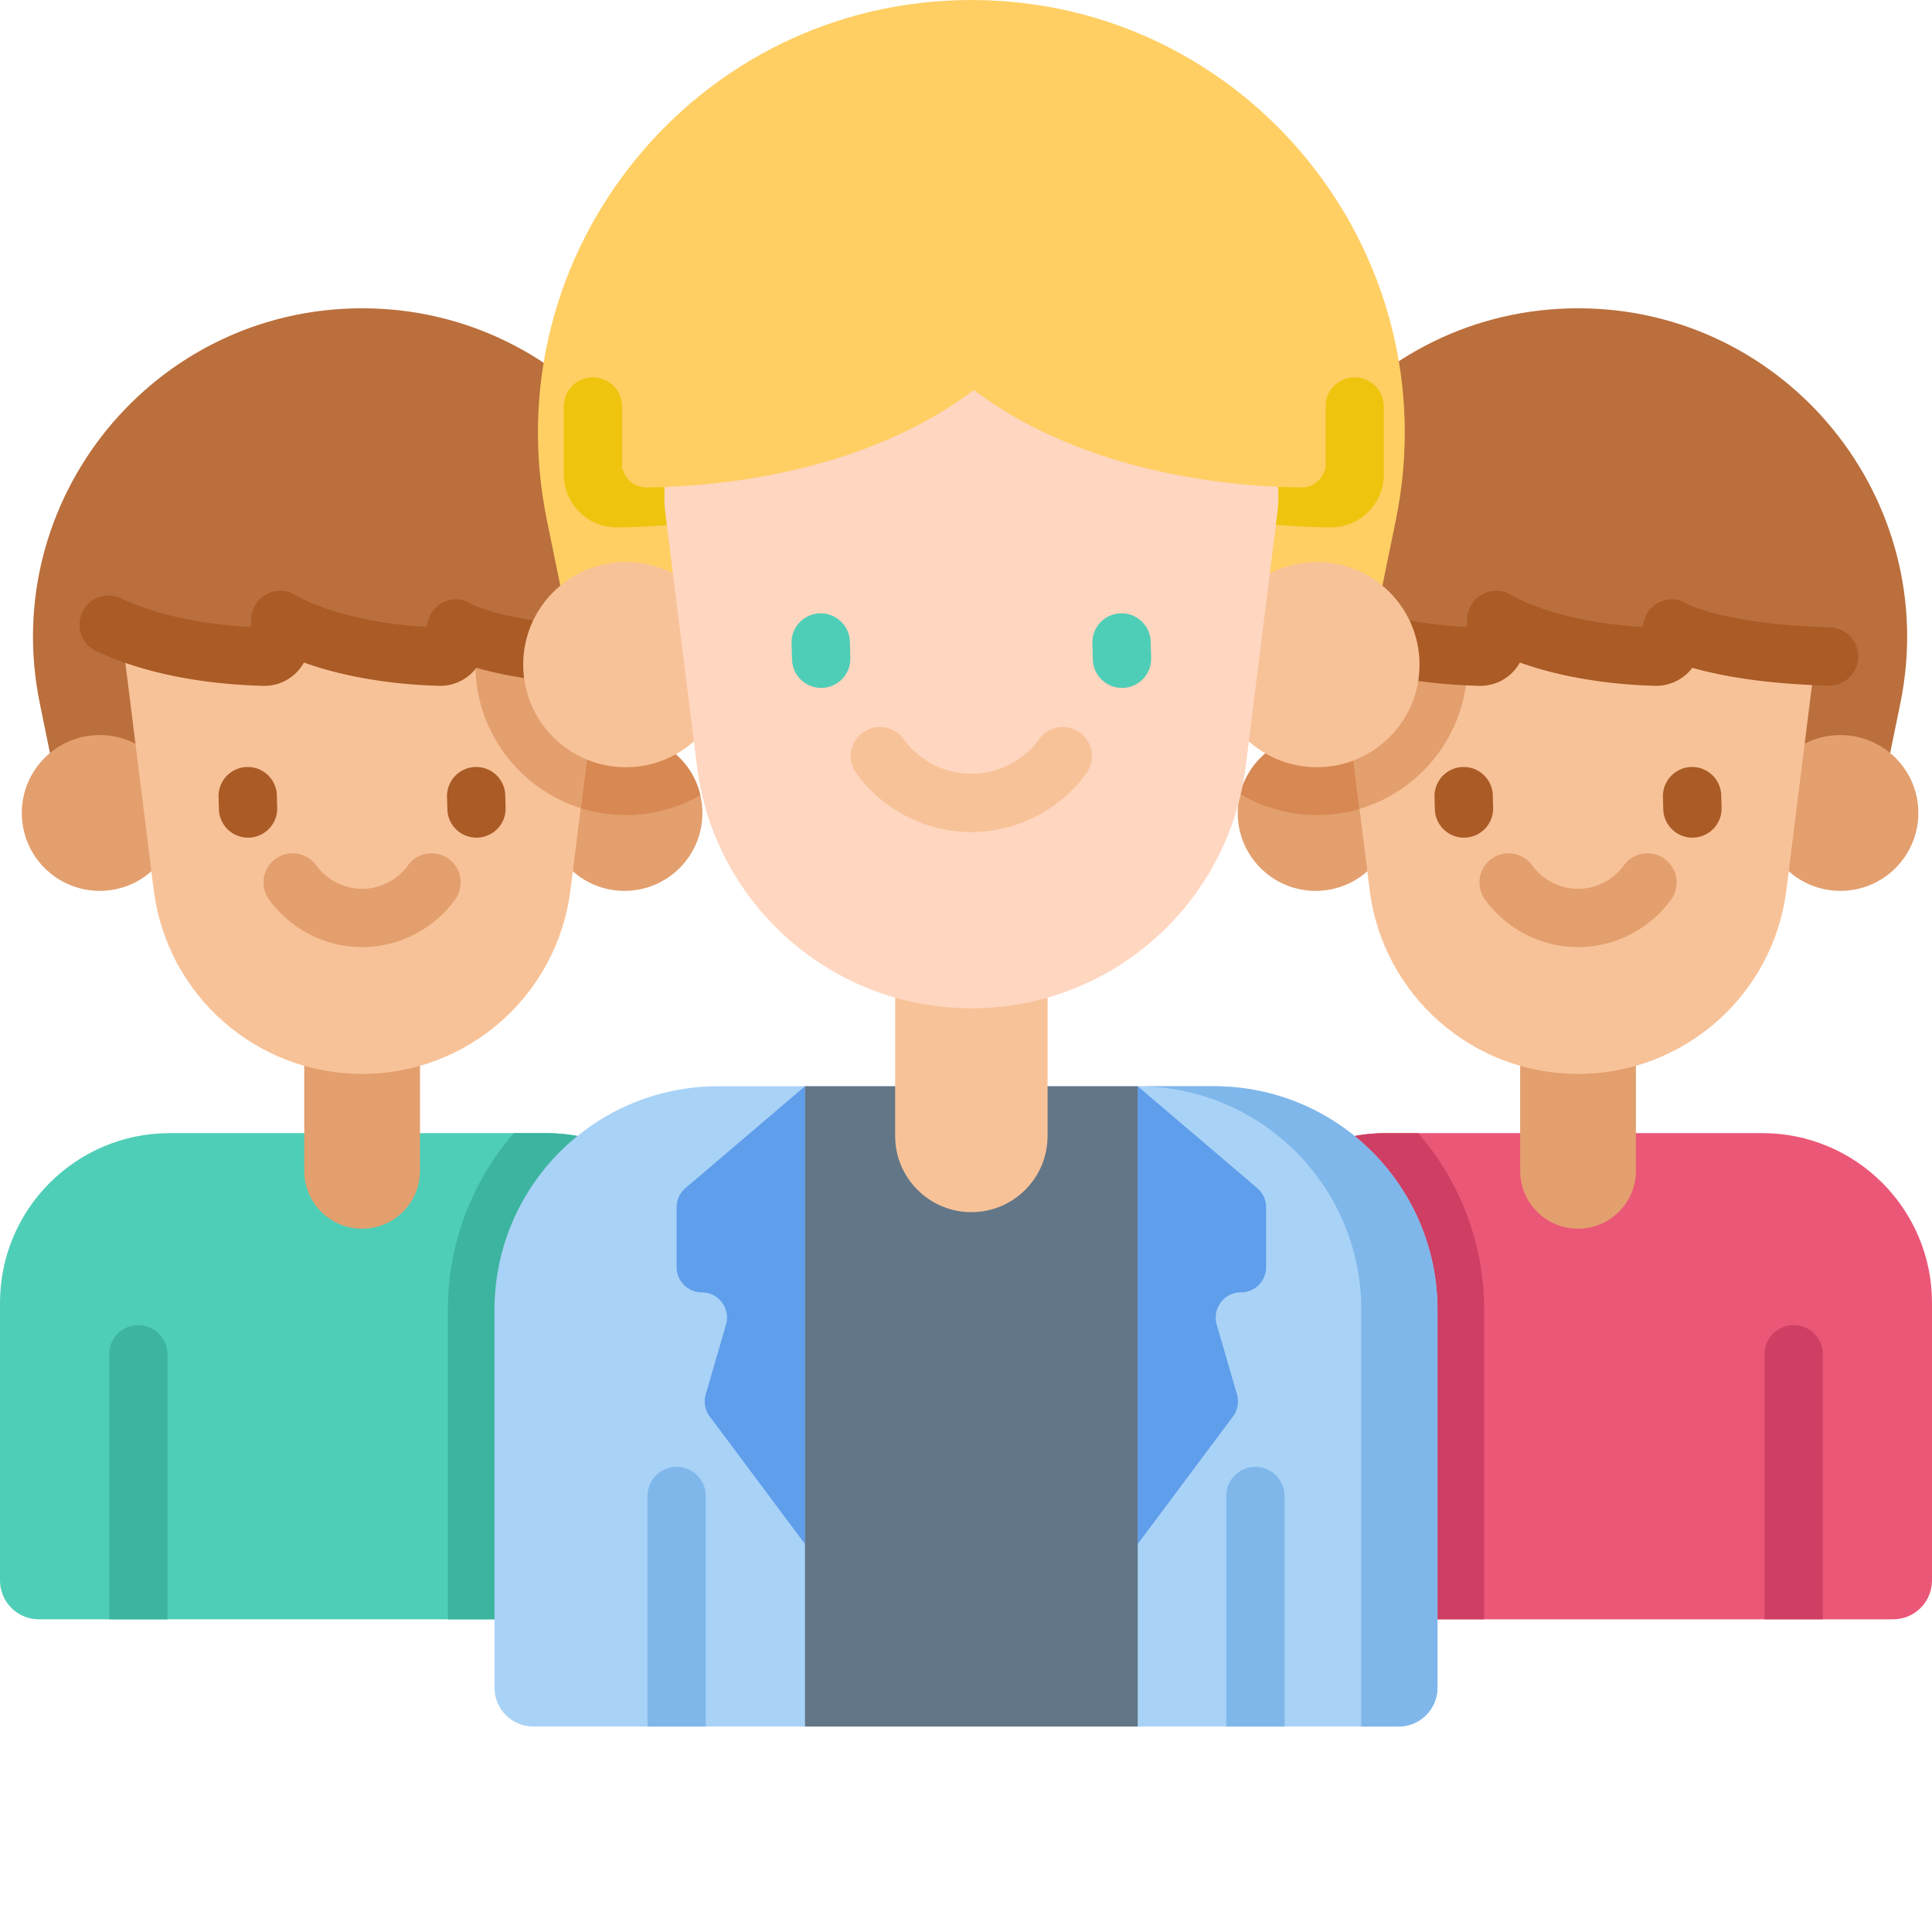 <svg viewBox="0 0 512 512" xmlns="http://www.w3.org/2000/svg"><g><path d="M512 345.277v73.555c0 5.691-4.613 10.305-10.3 10.305H322.241v-83.86c0-24.843 20.14-44.988 44.988-44.988h99.782c24.847 0 44.988 20.145 44.988 44.988zm0 0" fill="#eb5777"></path><path d="M393.313 347.121v82.016h-71.07v-83.86c0-24.847 20.14-44.988 44.987-44.988h8.61c10.89 12.57 17.472 28.95 17.472 46.832zm0 0" fill="#ce3f63"></path><path d="M418.195 325.621c-8.468 0-15.336-6.867-15.336-15.336v-43.02h30.672v43.02c0 8.469-6.867 15.336-15.336 15.336zm0 0" fill="#e39f6e"></path><path d="M337.063 207.273h162.265l4.281-20.875C514.695 132.328 473.387 81.7 418.195 81.7c-55.191 0-96.496 50.63-85.41 104.7zm0 0" fill="#ba6f3c"></path><path d="M508.379 215.441c0 11.407-9.242 20.649-20.649 20.649-11.402 0-20.644-9.242-20.644-20.649 0-11.402 9.242-20.644 20.644-20.644 11.407 0 20.649 9.242 20.649 20.644zM369.305 215.445c0 11.403-9.239 20.649-20.649 20.649-11.402 0-20.648-9.246-20.648-20.649 0-1.742.21-3.441.633-5.058 2.25-8.95 10.355-15.59 20.015-15.59 9.785 0 17.977 6.808 20.102 15.941.355 1.508.547 3.09.547 4.707zm0 0" fill="#e39f6e"></path><path d="M368.758 210.738a39.548 39.548 0 0 1-19.766 5.254 39.591 39.591 0 0 1-20.351-5.605c2.25-8.95 10.355-15.59 20.015-15.59 9.785 0 17.977 6.808 20.102 15.941zm0 0" fill="#d88852"></path><path d="m353.21 157.691 7.08 56.668 2.683 21.493c3.48 27.847 27.16 48.75 55.218 48.75 28.07 0 51.75-20.903 55.223-48.75l9.762-78.16zm0 0" fill="#f8c298"></path><path d="M388.855 176.133c0 18.062-12.078 33.347-28.566 38.226l-7.59-60.746h29.18a39.665 39.665 0 0 1 6.976 22.52zm0 0" fill="#e39f6e"></path><path d="M387.969 221.988a7.725 7.725 0 0 1-7.719-7.515l-.09-3.274a7.725 7.725 0 0 1 7.512-7.933c4.27-.133 7.816 3.246 7.933 7.511l.09 3.274a7.725 7.725 0 0 1-7.511 7.933c-.075 0-.145.004-.215.004zM448.508 221.988a7.731 7.731 0 0 1-7.723-7.515l-.09-3.274a7.726 7.726 0 0 1 7.516-7.933c4.27-.133 7.816 3.246 7.934 7.511l.09 3.274a7.725 7.725 0 0 1-7.512 7.933c-.075 0-.145.004-.215.004zm0 0" fill="#aa5b26"></path><path d="M418.195 250.992c-9.726 0-18.941-4.71-24.656-12.601a7.724 7.724 0 0 1 1.727-10.79 7.724 7.724 0 0 1 10.789 1.727 15.034 15.034 0 0 0 12.14 6.211c4.785 0 9.328-2.32 12.145-6.21a7.724 7.724 0 0 1 10.789-1.727 7.724 7.724 0 0 1 1.726 10.789c-5.714 7.89-14.933 12.601-24.66 12.601zm0 0" fill="#e39f6e"></path><path d="M358.887 436.86a7.723 7.723 0 0 1-7.727-7.723v-70.235a7.725 7.725 0 1 1 15.45 0v70.235c.003 4.265-3.458 7.722-7.723 7.722zm0 0" fill="#000000"></path><path d="M483.074 358.898v70.239h-15.453v-70.239a7.729 7.729 0 0 1 7.727-7.726 7.724 7.724 0 0 1 7.726 7.726zm0 0" fill="#ce3f63"></path><path d="M341.066 159.297s13.856 13.742 51.164 14.738a4.186 4.186 0 0 0 4.293-4.195v-5.535s13.567 8.898 42.313 9.726c2.36.067 4.293-1.836 4.293-4.195v-3.14s11.18 6.824 44.683 7.363a4.197 4.197 0 0 0 4.254-4.196v-20.37a4.829 4.829 0 0 0-4.828-4.829H355.7c-8.082 0-14.633 6.55-14.633 14.633zm0 0" fill="#ba6f3c"></path><path d="M392.3 181.762c-.105 0-.21-.004-.316-.004-24.3-.653-39.601-6.457-48.156-11.211a7.73 7.73 0 0 1-3-10.508 7.73 7.73 0 0 1 10.508-3c5.45 3.027 17.36 8.074 37.46 9.129v-1.863a7.727 7.727 0 0 1 11.966-6.461c.062.039 11.351 7 34.66 8.308.168-2.644 1.578-5.097 3.93-6.355 2.492-1.332 5.378-1.281 7.738.258.922.472 11.223 5.445 37.863 6.21a7.726 7.726 0 0 1 7.504 7.946c-.125 4.262-3.687 7.617-7.945 7.5-17.457-.5-28.953-2.703-36.028-4.742-.375.496-.789.969-1.242 1.41a12.05 12.05 0 0 1-8.672 3.371c-16.254-.469-28.132-3.434-35.789-6.164a11.98 11.98 0 0 1-2.133 2.785 12.03 12.03 0 0 1-8.347 3.39zm0 0" fill="#aa5b26"></path><path d="M189.758 345.277v83.86H10.3C4.613 429.137 0 424.523 0 418.832v-73.555c0-24.843 20.14-44.988 44.988-44.988h99.782c24.847 0 44.988 20.145 44.988 44.988zm0 0" fill="#4fceb7"></path><path d="M189.758 345.277v83.86h-71.07V347.12c0-17.883 6.582-34.262 17.472-46.832h8.61c24.847 0 44.988 20.14 44.988 44.988zm0 0" fill="#3db4a0"></path><path d="M95.96 325.621c-8.472 0-15.335-6.867-15.335-15.336v-43.02h30.672v43.02c0 8.469-6.867 15.336-15.336 15.336zm0 0" fill="#e39f6e"></path><path d="M14.824 207.273h162.27l4.281-20.875C192.457 132.328 151.152 81.7 95.961 81.7S-.535 132.33 10.547 186.4zm0 0" fill="#ba6f3c"></path><path d="M186.145 215.445c0 11.403-9.247 20.649-20.649 20.649-11.398 0-20.648-9.246-20.648-20.649 0-1.742.21-3.441.632-5.058 2.25-8.95 10.356-15.59 20.016-15.59 9.785 0 17.988 6.808 20.102 15.95.359 1.51.547 3.081.547 4.698zm0 0" fill="#e39f6e"></path><path d="M185.598 210.746a39.652 39.652 0 0 1-19.754 5.246 39.634 39.634 0 0 1-20.364-5.605c2.25-8.95 10.356-15.59 20.016-15.59 9.79 0 17.988 6.808 20.102 15.95zm0 0" fill="#d88852"></path><path d="M47.07 215.441c0 11.407-9.242 20.649-20.644 20.649-11.406 0-20.649-9.242-20.649-20.649 0-11.402 9.243-20.644 20.649-20.644 11.402 0 20.644 9.242 20.644 20.644zm0 0" fill="#e39f6e"></path><path d="m30.977 157.691 9.761 78.16c3.485 27.848 27.153 48.75 55.223 48.75s51.738-20.902 55.223-48.75l2.71-21.683 7.051-56.477zm0 0" fill="#f8c298"></path><path d="M130.523 157.691a39.598 39.598 0 0 0-4.539 18.442c0 17.82 11.75 32.945 27.91 38.035l7.051-56.473h-30.422zm0 0" fill="#e39f6e"></path><path d="M65.73 221.988c-4.168 0-7.601-3.324-7.718-7.515l-.09-3.274a7.725 7.725 0 0 1 7.512-7.933c4.285-.133 7.82 3.246 7.937 7.511l.09 3.274a7.725 7.725 0 0 1-7.512 7.933c-.074 0-.144.004-.219.004zM126.27 221.988a7.728 7.728 0 0 1-7.72-7.515l-.09-3.274a7.725 7.725 0 0 1 7.513-7.933c4.285-.133 7.816 3.246 7.933 7.511l.09 3.274a7.722 7.722 0 0 1-7.512 7.933c-.07 0-.144.004-.214.004zm0 0" fill="#aa5b26"></path><path d="M95.96 250.992c-9.726 0-18.944-4.71-24.66-12.601a7.724 7.724 0 0 1 1.727-10.79 7.724 7.724 0 0 1 10.79 1.727 15.042 15.042 0 0 0 12.144 6.211c4.785 0 9.324-2.32 12.14-6.21a7.724 7.724 0 0 1 10.79-1.727 7.724 7.724 0 0 1 1.726 10.789c-5.715 7.89-14.93 12.601-24.656 12.601zm0 0" fill="#e39f6e"></path><path d="M44.379 358.898v70.239h-15.45v-70.239a7.72 7.72 0 0 1 7.723-7.726 7.729 7.729 0 0 1 7.727 7.726zm0 0" fill="#3db4a0"></path><path d="M153.113 436.86a7.722 7.722 0 0 1-7.722-7.723v-70.235a7.725 7.725 0 1 1 15.449 0v70.235a7.723 7.723 0 0 1-7.727 7.722zm0 0" fill="#000000"></path><path d="M18.828 159.297s13.856 13.742 51.164 14.738a4.19 4.19 0 0 0 4.297-4.195v-5.535s13.566 8.898 42.309 9.726c2.363.067 4.297-1.836 4.297-4.195v-3.14s11.18 6.824 44.683 7.363a4.196 4.196 0 0 0 4.25-4.196v-20.37a4.825 4.825 0 0 0-4.824-4.829H33.464c-8.081 0-14.636 6.55-14.636 14.633zm0 0" fill="#ba6f3c"></path><path d="M165.555 181.781h-.125c-19.243-.308-31.692-2.652-39.184-4.808-.371.496-.785.964-1.238 1.406a12.035 12.035 0 0 1-8.672 3.371c-16.254-.469-28.137-3.434-35.79-6.164a11.993 11.993 0 0 1-2.136 2.789c-2.297 2.234-5.46 3.477-8.66 3.383-21.637-.582-35.996-5.328-44.234-9.207a7.726 7.726 0 0 1-3.7-10.285c1.817-3.86 6.422-5.512 10.282-3.696 6.453 3.04 17.547 6.715 34.465 7.598v-1.863a7.727 7.727 0 0 1 11.964-6.461c.067.039 11.356 7 34.66 8.308.168-2.644 1.579-5.097 3.93-6.355 2.492-1.332 5.38-1.281 7.735.258.957.492 11.984 5.808 40.828 6.277 4.265.066 7.668 3.582 7.601 7.852a7.727 7.727 0 0 1-7.726 7.597zm0 0" fill="#aa5b26"></path><path d="M380.95 347.121v100.125c0 5.688-4.61 10.3-10.302 10.3H141.352c-5.692 0-10.301-4.612-10.301-10.3V347.121c0-32.726 26.523-59.254 59.246-59.254h131.406c32.723 0 59.246 26.528 59.246 59.254zm0 0" fill="#a9d2f7"></path><path d="M179.313 319.93v15.886a6.675 6.675 0 0 0 6.675 6.676c4.446 0 7.653 4.266 6.41 8.54l-5.37 18.488a6.681 6.681 0 0 0 1.062 5.851l25.246 33.828V287.867l-31.676 26.985a6.671 6.671 0 0 0-2.347 5.078zM335.527 319.93v15.886a6.675 6.675 0 0 1-6.675 6.676c-4.45 0-7.653 4.266-6.41 8.54l5.367 18.488a6.668 6.668 0 0 1-1.059 5.851L301.504 409.2V287.867l31.676 26.985a6.671 6.671 0 0 1 2.347 5.078zm0 0" fill="#5f9eeb"></path><path d="M213.332 287.867h88.176v169.684h-88.176zm0 0" fill="#627687"></path><path d="M380.95 347.11v100.136c0 5.691-4.61 10.3-10.302 10.3h-9.886V347.122c0-32.719-26.535-59.254-59.254-59.254h20.199c32.719 0 59.242 26.524 59.242 59.242zm0 0" fill="#7fb7ea"></path><path d="M257.422 321.23c-11.156 0-20.2-9.042-20.2-20.195V244.38h40.395v56.656c0 11.153-9.043 20.195-20.195 20.195zm0 0" fill="#f8c298"></path><path d="M150.57 165.371h213.696l5.636-27.488C384.5 66.68 330.102 0 257.422 0 184.734 0 130.34 66.68 144.937 137.883zm0 0" fill="#ffcf64"></path><path d="M359 99.992a7.729 7.729 0 0 0-7.727 7.727v16.578a178.998 178.998 0 0 1-25.39-2.297v15.617c11.12 1.672 20.586 2.102 26.664 2.153h.125c3.73 0 7.242-1.446 9.894-4.075a13.963 13.963 0 0 0 4.16-9.988v-17.988A7.726 7.726 0 0 0 359 99.992zM157.133 99.992a7.725 7.725 0 0 1 7.722 7.727v16.578A179.044 179.044 0 0 0 190.25 122v15.617c-11.121 1.672-20.586 2.102-26.668 2.153h-.121a13.974 13.974 0 0 1-9.899-4.075 13.98 13.98 0 0 1-4.16-9.988v-17.988a7.732 7.732 0 0 1 7.73-7.727zm0 0" fill="#efc40f"></path><path d="M376.188 176.133c0 15.02-12.176 27.191-27.196 27.191-15.015 0-27.191-12.172-27.191-27.191 0-15.016 12.176-27.192 27.191-27.192 15.02 0 27.195 12.176 27.195 27.192zM193.035 176.133c0 15.02-12.172 27.191-27.191 27.191-15.016 0-27.192-12.172-27.192-27.191 0-15.016 12.176-27.192 27.192-27.192 15.02 0 27.191 12.176 27.191 27.192zm0 0" fill="#f8c298"></path><path d="m176.3 135.785 8.395 67.219c4.582 36.68 35.762 64.207 72.723 64.207 36.965 0 68.14-27.527 72.723-64.207l8.394-67.219c2.512-20.094-13.156-37.844-33.406-37.844H209.71c-20.25 0-35.922 17.75-33.41 37.844zm0 0" fill="#ffd6c0"></path><path d="M217.613 182.305a7.728 7.728 0 0 1-7.718-7.516l-.118-4.312a7.725 7.725 0 0 1 7.512-7.934c4.234-.125 7.816 3.246 7.934 7.512l.117 4.308a7.726 7.726 0 0 1-7.512 7.938c-.07 0-.144.004-.215.004zM297.336 182.305a7.728 7.728 0 0 1-7.719-7.516l-.117-4.312a7.725 7.725 0 0 1 7.512-7.934c4.23-.125 7.816 3.246 7.933 7.512l.121 4.308a7.726 7.726 0 0 1-7.511 7.938c-.075 0-.149.004-.22.004zm0 0" fill="#4fceb7"></path><path d="M257.422 220.504c-12.027 0-23.426-5.828-30.492-15.586a7.724 7.724 0 0 1 1.726-10.79c3.457-2.5 8.29-1.73 10.79 1.727 4.167 5.758 10.89 9.196 17.976 9.196s13.805-3.438 17.973-9.196a7.724 7.724 0 0 1 10.789-1.726 7.728 7.728 0 0 1 1.726 10.789c-7.066 9.758-18.465 15.586-30.488 15.586zm0 0" fill="#f8c298"></path><path d="M187.04 396.445v61.102h-15.454v-61.102c0-4.261 3.46-7.722 7.726-7.722s7.727 3.46 7.727 7.722zM340.414 396.445v61.102h-15.453v-61.102c0-4.261 3.46-7.722 7.726-7.722s7.727 3.46 7.727 7.722zm0 0" fill="#7fb7ea"></path><path d="M164.867 86.434v36.402a6.337 6.337 0 0 0 6.39 6.336c16.583-.145 56.63-3.035 86.813-25.813 30.188 22.778 70.235 25.668 86.817 25.813a6.334 6.334 0 0 0 6.386-6.336V86.434zm0 0" fill="#ffcf64"></path></g></svg>
